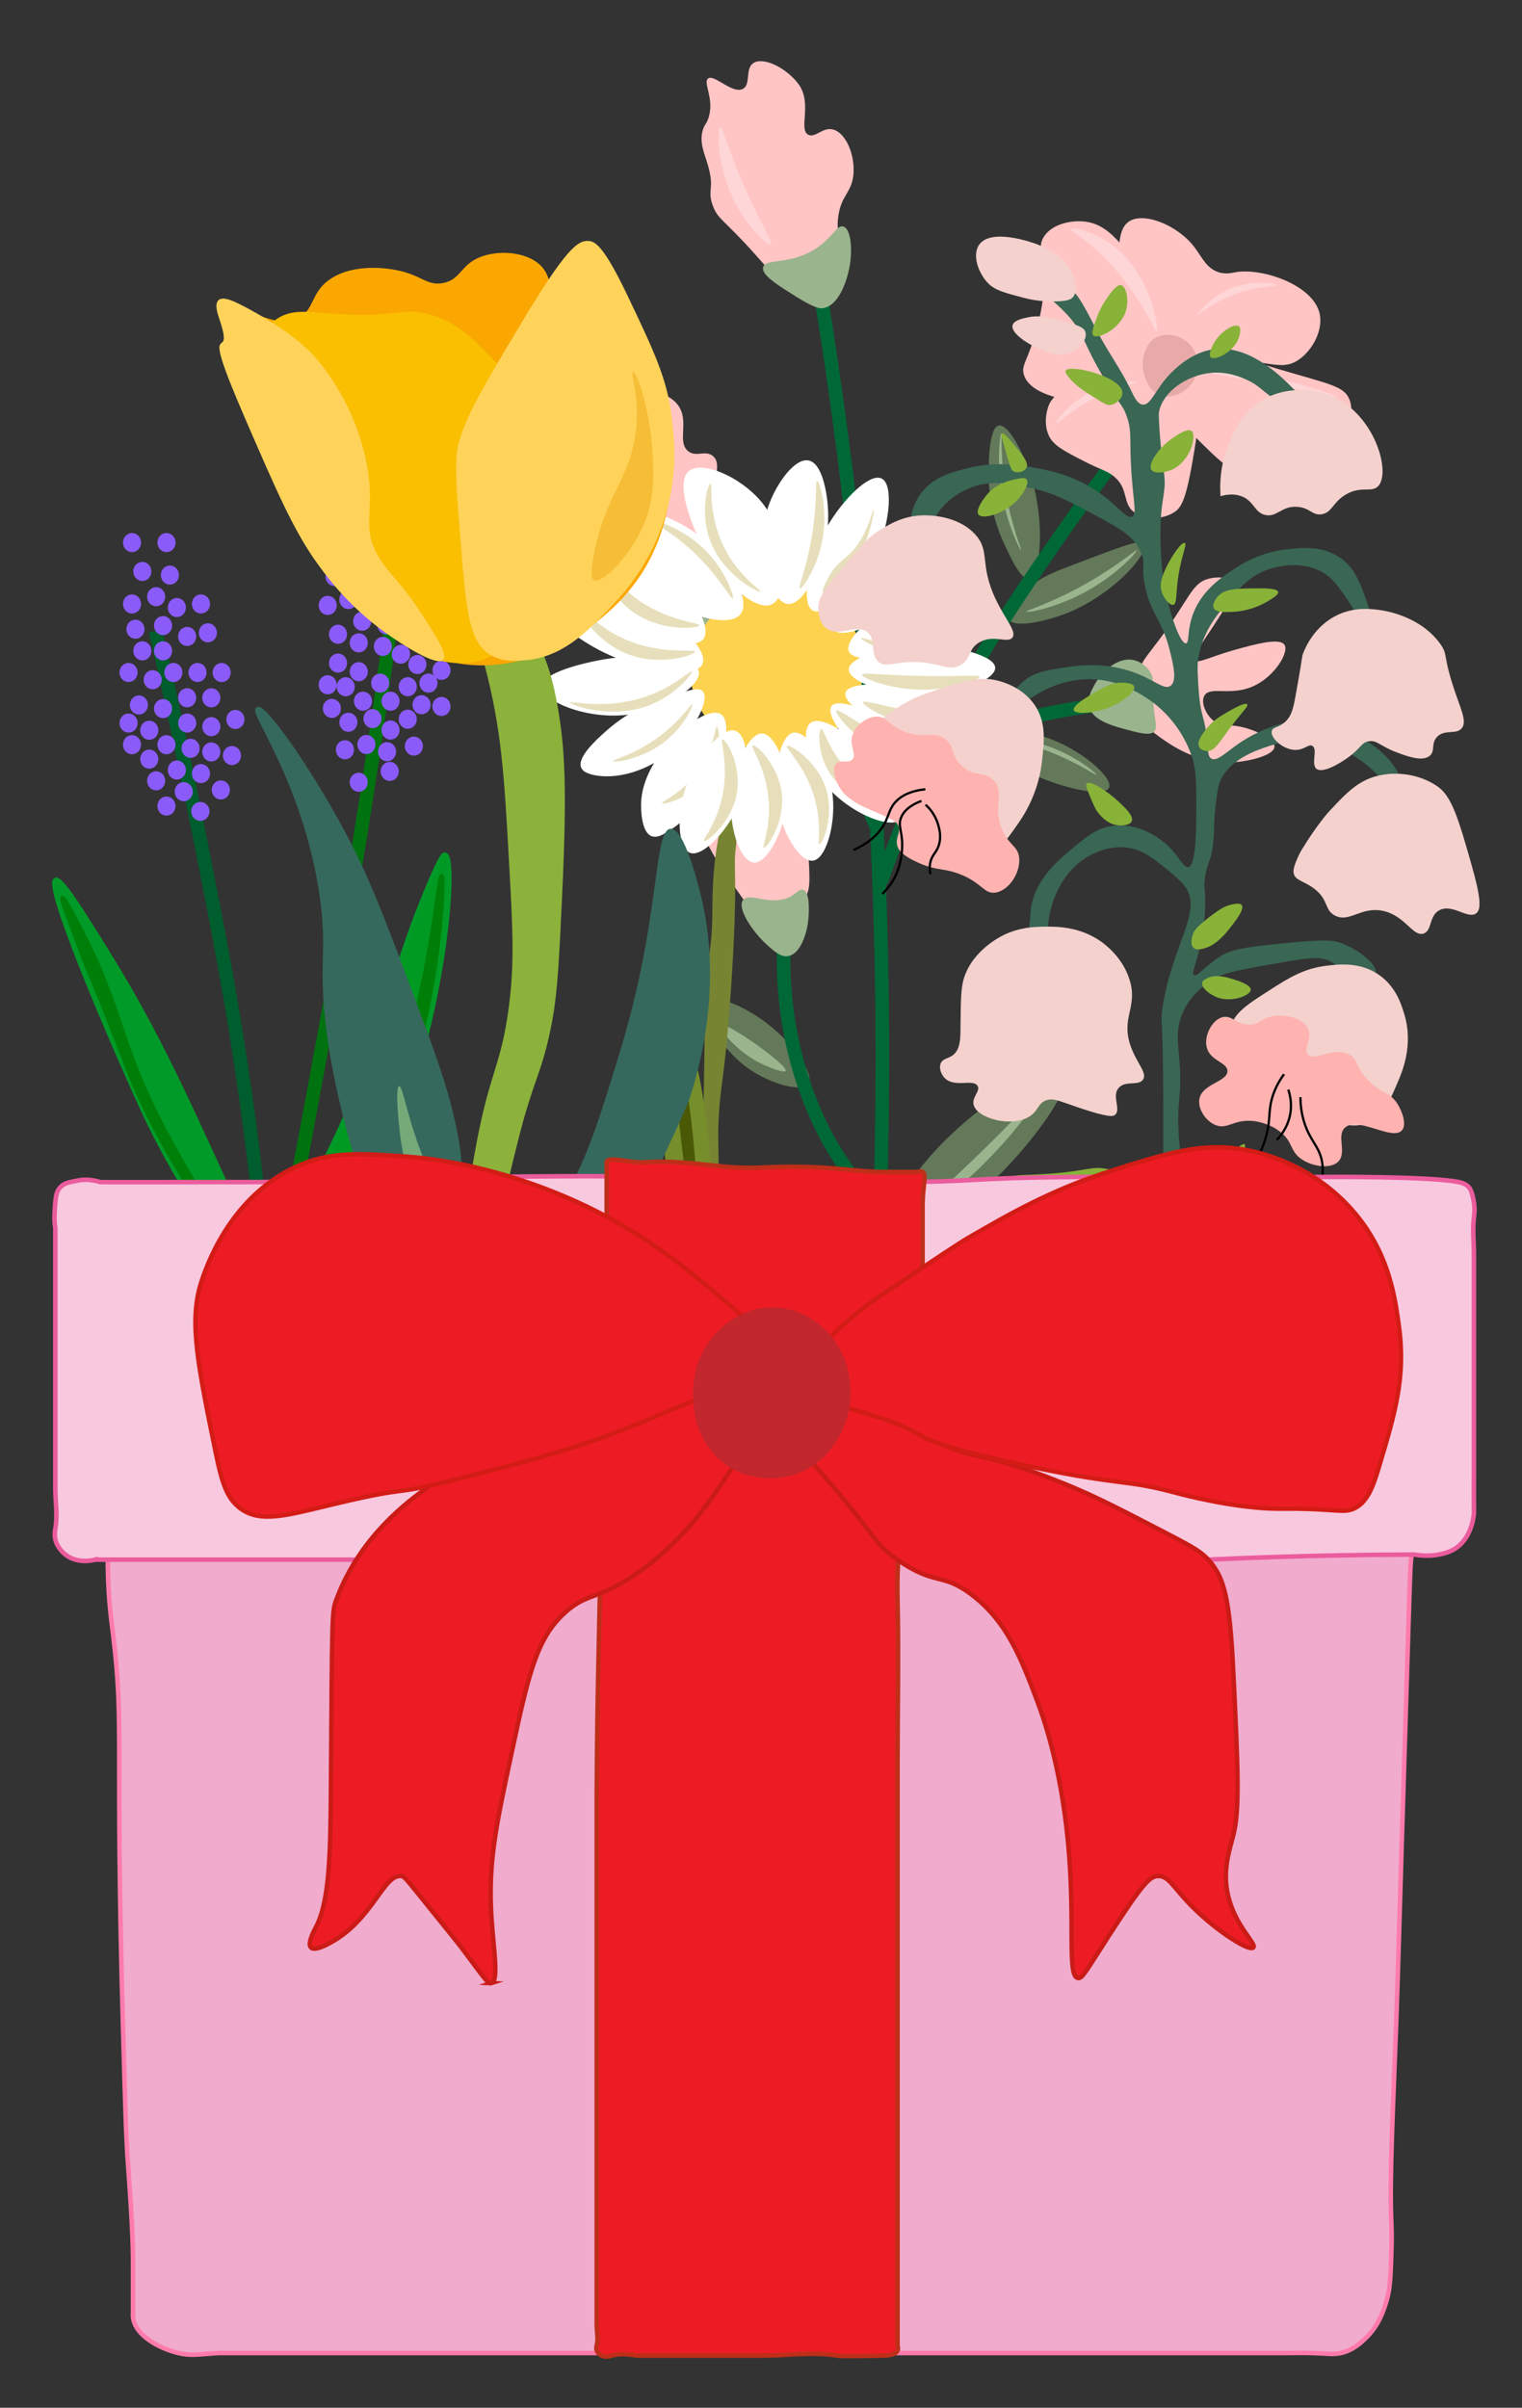 <?xml version="1.0" encoding="UTF-8"?>
<svg xmlns="http://www.w3.org/2000/svg" viewBox="0 0 336 531.5">
  <rect x="0" y="0" width="336" height="531.5" fill="#333333" stroke="none"/>
  <defs>
    <style>
      .cls-1, .cls-2, .cls-3, .cls-4, .cls-5 {
        fill: none;
      }

      .cls-6 {
        fill: #fdd24f;
      }

      .cls-7 {
        fill: #009a23;
      }

      .cls-7, .cls-2, .cls-3, .cls-8, .cls-4, .cls-9, .cls-10, .cls-11, .cls-12, .cls-13, .cls-14, .cls-5, .cls-15, .cls-16, .cls-17, .cls-18 {
        stroke-miterlimit: 10;
      }

      .cls-7, .cls-10 {
        stroke: #009a28;
      }

      .cls-2 {
        stroke: #006837;
      }

      .cls-2, .cls-3, .cls-4 {
        stroke-width: 3px;
      }

      .cls-19 {
        fill: #3a6654;
      }

      .cls-3 {
        stroke: #007210;
      }

      .cls-20 {
        fill: #e8aaa9;
      }

      .cls-21 {
        fill: #ffd35a;
      }

      .cls-22 {
        fill: #f4d1cd;
      }

      .cls-23 {
        fill: #637959;
      }

      .cls-24 {
        fill: #feb3b0;
      }

      .cls-25 {
        fill: #4a5906;
      }

      .cls-8 {
        fill: #007f08;
        stroke: #007f08;
      }

      .cls-4 {
        stroke: #005d2d;
      }

      .cls-9 {
        fill: #f8c8df;
        stroke: #eb5c9d;
      }

      .cls-26 {
        fill: #fabf01;
      }

      .cls-27 {
        fill: #9ab48e;
      }

      .cls-28 {
        fill: #e7dfbb;
      }

      .cls-10 {
        fill: #009a28;
      }

      .cls-29 {
        fill: #faa701;
      }

      .cls-30 {
        fill: #778432;
      }

      .cls-31 {
        fill: #fff;
      }

      .cls-32 {
        fill: #89b238;
      }

      .cls-33 {
        fill: #75a978;
      }

      .cls-11 {
        fill: #c1272d;
        stroke: #c1272d;
      }

      .cls-12 {
        fill: #8b5bf9;
        stroke: #8b5bf9;
      }

      .cls-13 {
        fill: #f0abcd;
        stroke: #ff7bac;
      }

      .cls-14 {
        fill: #8cb23b;
        stroke: #8cb23b;
      }

      .cls-5 {
        stroke: #000;
        stroke-width: .5px;
      }

      .cls-15 {
        stroke: #ca1b17;
      }

      .cls-15, .cls-17, .cls-18 {
        fill: #ed1c24;
      }

      .cls-34, .cls-16 {
        fill: #36695d;
      }

      .cls-16 {
        stroke: #36695d;
      }

      .cls-35 {
        fill: #768e2c;
      }

      .cls-17 {
        stroke: #bf2e18;
      }

      .cls-18 {
        stroke: #d41c16;
      }

      .cls-36 {
        fill: #f6be37;
      }

      .cls-37 {
        fill: #ffd6d7;
      }

      .cls-38 {
        fill: #ffc5c4;
      }
    </style>
  </defs>
  <g id="Layer_36">
    <path class="cls-3" d="M47.27,324.92c2.59-6.33,6.28-15.92,9.89-27.89,4.73-15.66,6.62-26.33,12.18-56.57,8.69-47.24,7.68-40.72,9.13-49.4,2.8-16.8,6.09-38.38,9.13-63.74"/>
    <path class="cls-4" d="M58.69,325.71c.37-5.6.77-13.56.76-23.11,0-6.46-.19-25.36-5.33-61.35-2.97-20.79-5.99-36.12-9.89-55.77-3.78-19-7.28-34.83-9.89-46.21"/>
    <path class="cls-10" d="M58.69,285.87c-1.11.67-5.68-5.61-9.13-10.36-10.73-14.75-16.72-27.7-18.27-31.07-7.41-16.22-21.37-48.97-19.03-50.19,1.16-.61,5.78,6.84,11.42,15.93,7.68,12.38,13.38,23.59,19.79,37.45,7.3,15.77,17.16,37.08,15.22,38.24Z"/>
    <path class="cls-7" d="M59.45,289.06c2.01,1.33,11.64-11.25,12.18-11.95,11.65-15.29,17.17-30.62,19.79-39.04,7.46-23.97,9.08-48.88,6.85-49.4-.4-.09-1.04.58-3.81,7.17-6.69,15.94-7.71,23.38-12.18,35.85-4.34,12.13-9.76,22.92-10.66,24.7-1.88,3.71-5.01,9.66-8.37,18.33-2.38,6.14-5.2,13.42-3.81,14.34Z"/>
    <ellipse class="cls-12" cx="44.23" cy="179.11" rx="1.52" ry="1.59"/>
    <ellipse class="cls-12" cx="48.76" cy="174.37" rx="1.5" ry="1.61" transform="translate(-2.32 .67) rotate(-.76)"/>
    <ellipse class="cls-12" cx="34.48" cy="172.36" rx="1.5" ry="1.61" transform="translate(-2.29 .47) rotate(-.76)"/>
    <ellipse class="cls-12" cx="36.76" cy="177.93" rx="1.5" ry="1.61" transform="translate(-2.37 .51) rotate(-.76)"/>
    <ellipse class="cls-12" cx="44.37" cy="133.32" rx="1.5" ry="1.61" transform="translate(-1.77 .6) rotate(-.76)"/>
    <ellipse class="cls-12" cx="45.9" cy="139.69" rx="1.5" ry="1.61" transform="translate(-1.86 .62) rotate(-.76)"/>
    <ellipse class="cls-12" cx="48.94" cy="148.45" rx="1.5" ry="1.61" transform="translate(-1.97 .67) rotate(-.76)"/>
    <ellipse class="cls-12" cx="51.98" cy="158.81" rx="1.5" ry="1.61" transform="translate(-2.11 .71) rotate(-.76)"/>
    <ellipse class="cls-12" cx="51.22" cy="166.78" rx="1.5" ry="1.61" transform="translate(-2.22 .7) rotate(-.76)"/>
    <ellipse class="cls-12" cx="28.39" cy="148.45" rx="1.5" ry="1.61" transform="translate(-1.98 .39) rotate(-.76)"/>
    <ellipse class="cls-12" cx="30.67" cy="155.62" rx="1.5" ry="1.61" transform="translate(-2.07 .42) rotate(-.76)"/>
    <ellipse class="cls-12" cx="32.96" cy="167.57" rx="1.5" ry="1.61" transform="translate(-2.23 .45) rotate(-.76)"/>
    <ellipse class="cls-12" cx="36.76" cy="119.77" rx="1.5" ry="1.61" transform="translate(-1.59 .5) rotate(-.76)"/>
    <ellipse class="cls-12" cx="29.15" cy="119.77" rx="1.5" ry="1.61" transform="translate(-1.59 .4) rotate(-.76)"/>
    <ellipse class="cls-12" cx="29.15" cy="164.39" rx="1.5" ry="1.61" transform="translate(-2.19 .4) rotate(-.76)"/>
    <ellipse class="cls-12" cx="41.33" cy="154.03" rx="1.5" ry="1.61" transform="translate(-2.05 .56) rotate(-.76)"/>
    <ellipse class="cls-12" cx="29.15" cy="133.32" rx="1.5" ry="1.61" transform="translate(-1.77 .4) rotate(-.76)"/>
    <ellipse class="cls-12" cx="41.33" cy="140.49" rx="1.5" ry="1.61" transform="translate(-1.87 .56) rotate(-.76)"/>
    <ellipse class="cls-12" cx="43.61" cy="148.45" rx="1.5" ry="1.61" transform="translate(-1.97 .59) rotate(-.76)"/>
    <ellipse class="cls-12" cx="46.66" cy="154.03" rx="1.5" ry="1.61" transform="translate(-2.05 .64) rotate(-.76)"/>
    <ellipse class="cls-12" cx="46.66" cy="160.4" rx="1.5" ry="1.61" transform="translate(-2.13 .64) rotate(-.76)"/>
    <ellipse class="cls-12" cx="46.66" cy="165.98" rx="1.5" ry="1.61" transform="translate(-2.21 .64) rotate(-.76)"/>
    <ellipse class="cls-12" cx="44.37" cy="170.76" rx="1.5" ry="1.61" transform="translate(-2.27 .61) rotate(-.76)"/>
    <ellipse class="cls-12" cx="40.57" cy="174.75" rx="1.5" ry="1.61" transform="translate(-2.32 .56) rotate(-.76)"/>
    <ellipse class="cls-12" cx="39.05" cy="169.97" rx="1.5" ry="1.61" transform="translate(-2.26 .54) rotate(-.76)"/>
    <ellipse class="cls-12" cx="36" cy="156.42" rx="1.5" ry="1.61" transform="translate(-2.08 .49) rotate(-.76)"/>
    <ellipse class="cls-12" cx="36.76" cy="164.39" rx="1.5" ry="1.61" transform="translate(-2.19 .5) rotate(-.76)"/>
    <ellipse class="cls-12" cx="33.72" cy="150.05" rx="1.5" ry="1.61" transform="translate(-2 .46) rotate(-.76)"/>
    <ellipse class="cls-12" cx="31.43" cy="143.67" rx="1.5" ry="1.61" transform="translate(-1.91 .43) rotate(-.76)"/>
    <ellipse class="cls-12" cx="32.96" cy="161.2" rx="1.5" ry="1.61" transform="translate(-2.14 .45) rotate(-.76)"/>
    <ellipse class="cls-12" cx="29.91" cy="138.89" rx="1.5" ry="1.61" transform="translate(-1.85 .41) rotate(-.76)"/>
    <ellipse class="cls-12" cx="41.33" cy="159.61" rx="1.5" ry="1.61" transform="translate(-2.12 .56) rotate(-.76)"/>
    <ellipse class="cls-12" cx="28.39" cy="159.61" rx="1.5" ry="1.61" transform="translate(-2.12 .39) rotate(-.76)"/>
    <ellipse class="cls-12" cx="42.09" cy="165.18" rx="1.5" ry="1.61" transform="translate(-2.2 .58) rotate(-.76)"/>
    <ellipse class="cls-12" cx="38.28" cy="148.45" rx="1.5" ry="1.61" transform="translate(-1.97 .52) rotate(-.76)"/>
    <ellipse class="cls-12" cx="36" cy="143.67" rx="1.5" ry="1.61" transform="translate(-1.91 .49) rotate(-.76)"/>
    <ellipse class="cls-12" cx="36" cy="138.1" rx="1.5" ry="1.61" transform="translate(-1.84 .49) rotate(-.76)"/>
    <ellipse class="cls-12" cx="34.48" cy="131.72" rx="1.5" ry="1.61" transform="translate(-1.75 .47) rotate(-.76)"/>
    <ellipse class="cls-12" cx="31.43" cy="126.14" rx="1.5" ry="1.61" transform="translate(-1.68 .43) rotate(-.76)"/>
    <ellipse class="cls-12" cx="37.52" cy="126.94" rx="1.5" ry="1.61" transform="translate(-1.69 .51) rotate(-.76)"/>
    <ellipse class="cls-12" cx="39.05" cy="134.11" rx="1.5" ry="1.61" transform="translate(-1.78 .53) rotate(-.76)"/>
    <ellipse class="cls-12" cx="83.77" cy="124.86" rx="1.5" ry="1.61" transform="translate(-1.66 1.13) rotate(-.76)"/>
    <ellipse class="cls-12" cx="90.62" cy="123.27" rx="1.5" ry="1.61" transform="translate(-1.63 1.22) rotate(-.76)"/>
    <ellipse class="cls-12" cx="86.05" cy="120.08" rx="1.5" ry="1.61" transform="translate(-1.59 1.16) rotate(-.76)"/>
    <ellipse class="cls-12" cx="95.94" cy="122.47" rx="1.5" ry="1.61" transform="translate(-1.62 1.29) rotate(-.76)"/>
    <ellipse class="cls-12" cx="92.9" cy="118.49" rx="1.5" ry="1.61" transform="translate(-1.57 1.25) rotate(-.76)"/>
    <ellipse class="cls-12" cx="90.62" cy="110.52" rx="1.5" ry="1.61" transform="translate(-1.46 1.22) rotate(-.76)"/>
    <ellipse class="cls-12" cx="97.47" cy="127.25" rx="1.5" ry="1.61" transform="translate(-1.69 1.31) rotate(-.76)"/>
    <ellipse class="cls-12" cx="93.66" cy="135.22" rx="1.5" ry="1.61" transform="translate(-1.79 1.26) rotate(-.76)"/>
    <ellipse class="cls-12" cx="89.09" cy="115.3" rx="1.5" ry="1.61" transform="translate(-1.53 1.2) rotate(-.76)"/>
    <ellipse class="cls-12" cx="80.72" cy="128.85" rx="1.5" ry="1.61" transform="translate(-1.71 1.09) rotate(-.76)"/>
    <ellipse class="cls-12" cx="72.35" cy="133.63" rx="1.5" ry="1.61" transform="translate(-1.77 .98) rotate(-.76)"/>
    <ellipse class="cls-12" cx="74.63" cy="140" rx="1.5" ry="1.61" transform="translate(-1.86 1.01) rotate(-.76)"/>
    <ellipse class="cls-12" cx="74.63" cy="146.37" rx="1.5" ry="1.61" transform="translate(-1.94 1.01) rotate(-.76)"/>
    <ellipse class="cls-12" cx="73.87" cy="127.25" rx="1.5" ry="1.61" transform="translate(-1.69 1) rotate(-.76)"/>
    <ellipse class="cls-12" cx="76.16" cy="121.68" rx="1.5" ry="1.61" transform="translate(-1.61 1.03) rotate(-.76)"/>
    <ellipse class="cls-12" cx="80.72" cy="120.08" rx="1.5" ry="1.61" transform="translate(-1.59 1.09) rotate(-.76)"/>
    <ellipse class="cls-12" cx="84.53" cy="115.3" rx="1.5" ry="1.61" transform="translate(-1.53 1.14) rotate(-.76)"/>
    <ellipse class="cls-12" cx="86.05" cy="108.93" rx="1.5" ry="1.61" transform="translate(-1.44 1.16) rotate(-.76)"/>
    <ellipse class="cls-12" cx="90.62" cy="104.94" rx="1.5" ry="1.61" transform="translate(-1.39 1.22) rotate(-.76)"/>
    <ellipse class="cls-12" cx="95.18" cy="109.72" rx="1.5" ry="1.61" transform="translate(-1.45 1.28) rotate(-.76)"/>
    <ellipse class="cls-12" cx="96.71" cy="116.1" rx="1.5" ry="1.61" transform="translate(-1.54 1.3) rotate(-.76)"/>
    <ellipse class="cls-12" cx="100.51" cy="121.68" rx="1.5" ry="1.61" transform="translate(-1.61 1.35) rotate(-.76)"/>
    <ellipse class="cls-12" cx="98.99" cy="132.03" rx="1.5" ry="1.61" transform="translate(-1.75 1.33) rotate(-.76)"/>
    <ellipse class="cls-12" cx="98.99" cy="139.2" rx="1.5" ry="1.61" transform="translate(-1.85 1.33) rotate(-.76)"/>
    <ellipse class="cls-12" cx="97.47" cy="147.97" rx="1.5" ry="1.61" transform="translate(-1.96 1.31) rotate(-.76)"/>
    <ellipse class="cls-12" cx="97.47" cy="155.94" rx="1.5" ry="1.61" transform="translate(-2.07 1.31) rotate(-.76)"/>
    <ellipse class="cls-12" cx="91.38" cy="164.7" rx="1.5" ry="1.61" transform="translate(-2.19 1.23) rotate(-.76)"/>
    <ellipse class="cls-12" cx="86.05" cy="170.28" rx="1.5" ry="1.61" transform="translate(-2.26 1.16) rotate(-.76)"/>
    <ellipse class="cls-12" cx="72.35" cy="151.15" rx="1.5" ry="1.61" transform="translate(-2.01 .98) rotate(-.76)"/>
    <ellipse class="cls-12" cx="76.16" cy="165.5" rx="1.5" ry="1.61" transform="translate(-2.2 1.03) rotate(-.76)"/>
    <ellipse class="cls-12" cx="79.2" cy="172.67" rx="1.5" ry="1.61" transform="translate(-2.29 1.07) rotate(-.76)"/>
    <ellipse class="cls-12" cx="76.92" cy="159.43" rx="1.5" ry="1.61" transform="translate(-2.12 1.04) rotate(-.76)"/>
    <ellipse class="cls-12" cx="82.25" cy="158.63" rx="1.5" ry="1.61" transform="translate(-2.11 1.11) rotate(-.76)"/>
    <ellipse class="cls-12" cx="79.21" cy="148.27" rx="1.5" ry="1.61" transform="translate(-1.97 1.07) rotate(-.76)"/>
    <ellipse class="cls-12" cx="92.15" cy="146.68" rx="1.5" ry="1.61" transform="translate(-1.95 1.24) rotate(-.76)"/>
    <ellipse class="cls-12" cx="84.53" cy="142.69" rx="1.5" ry="1.61" transform="translate(-1.89 1.14) rotate(-.76)"/>
    <ellipse class="cls-12" cx="79.21" cy="141.9" rx="1.5" ry="1.61" transform="translate(-1.88 1.07) rotate(-.76)"/>
    <ellipse class="cls-12" cx="94.43" cy="140.3" rx="1.5" ry="1.61" transform="translate(-17.76 13.75) rotate(-7.61)"/>
    <ellipse class="cls-12" cx="90.62" cy="139.51" rx="1.5" ry="1.61" transform="translate(-1.85 1.22) rotate(-.76)"/>
    <ellipse class="cls-12" cx="85.3" cy="137.91" rx="1.5" ry="1.61" transform="translate(-1.83 1.15) rotate(-.76)"/>
    <ellipse class="cls-12" cx="79.97" cy="137.12" rx="1.5" ry="1.61" transform="translate(-1.82 1.08) rotate(-.76)"/>
    <ellipse class="cls-12" cx="88.34" cy="133.13" rx="1.5" ry="1.61" transform="translate(-1.77 1.19) rotate(-.76)"/>
    <ellipse class="cls-12" cx="92.15" cy="129.15" rx="1.5" ry="1.61" transform="translate(-1.71 1.24) rotate(-.76)"/>
    <ellipse class="cls-12" cx="87.58" cy="127.56" rx="1.5" ry="1.61" transform="translate(-1.69 1.18) rotate(-.76)"/>
    <ellipse class="cls-12" cx="76.92" cy="132.34" rx="1.5" ry="1.61" transform="translate(-1.76 1.04) rotate(-.76)"/>
    <ellipse class="cls-12" cx="83.01" cy="133.13" rx="1.5" ry="1.61" transform="translate(-1.77 1.12) rotate(-.76)"/>
    <ellipse class="cls-12" cx="79.21" cy="124.37" rx="1.5" ry="1.61" transform="translate(-1.65 1.07) rotate(-.76)"/>
    <ellipse class="cls-12" cx="90.03" cy="158.76" rx="1.5" ry="1.61" transform="translate(-2.11 1.21) rotate(-.76)"/>
    <ellipse class="cls-12" cx="93.07" cy="155.57" rx="1.5" ry="1.61" transform="translate(-2.06 1.25) rotate(-.76)"/>
    <ellipse class="cls-12" cx="86.22" cy="154.78" rx="1.5" ry="1.61" transform="translate(-2.05 1.16) rotate(-.76)"/>
    <ellipse class="cls-12" cx="90.03" cy="151.59" rx="1.5" ry="1.61" transform="translate(-2.01 1.21) rotate(-.76)"/>
    <ellipse class="cls-12" cx="83.94" cy="150.79" rx="1.5" ry="1.61" transform="translate(-2 1.13) rotate(-.76)"/>
    <path class="cls-12" d="M89.67,143.35c.55.65.47,1.66-.17,2.25s-1.6.54-2.15-.11-.47-1.66.17-2.25,1.6-.54,2.15.11Z"/>
    <ellipse class="cls-12" cx="85.46" cy="165.93" rx="1.5" ry="1.61" transform="translate(-2.2 1.15) rotate(-.76)"/>
    <ellipse class="cls-12" cx="80.9" cy="164.34" rx="1.5" ry="1.61" transform="translate(-2.18 1.09) rotate(-.76)"/>
    <ellipse class="cls-12" cx="86.22" cy="161.15" rx="1.5" ry="1.61" transform="translate(-2.14 1.16) rotate(-.76)"/>
    <ellipse class="cls-12" cx="94.6" cy="150.79" rx="1.5" ry="1.61" transform="translate(-2 1.27) rotate(-.76)"/>
    <ellipse class="cls-12" cx="80.13" cy="154.78" rx="1.5" ry="1.61" transform="translate(-2.05 1.08) rotate(-.76)"/>
    <ellipse class="cls-12" cx="76.33" cy="151.59" rx="1.5" ry="1.61" transform="translate(-2.01 1.03) rotate(-.76)"/>
    <ellipse class="cls-12" cx="73.28" cy="156.37" rx="1.5" ry="1.61" transform="translate(-2.08 .99) rotate(-.76)"/>
    <ellipse class="cls-12" cx="97.64" cy="143.62" rx="1.5" ry="1.61" transform="translate(-1.9 1.31) rotate(-.76)"/>
    <path class="cls-8" d="M57.17,282.69c-.21.17-5.44-6.09-10.66-13.54-5.93-8.47-10.15-16.07-12.94-21.51-6.03-11.78-6.49-15.76-13.7-32.67-1.17-2.74-2.3-5.81-4.57-11.95-1.17-3.17-1.7-4.69-1.52-4.78.41-.21,4.4,7.64,4.57,7.97,5.74,11.31,7.4,18.37,10.66,27.09,4.14,11.06,8.61,18.8,12.94,26.29,8.1,14.01,15.48,22.9,15.22,23.11Z"/>
    <path class="cls-8" d="M61.73,285.87s4.91-5,9.89-11.95c5.55-7.75,10.74-17.42,15.98-34.26,8.11-26.06,9.19-46.3,9.89-46.21.5.07-.08,10.24-1.52,19.92-1.99,13.36-5.25,23.35-6.85,27.89-2.16,6.15-5.28,14.85-11.42,24.7-7.56,12.14-15.93,19.96-15.98,19.92Z"/>
  </g>
  <g id="Layer_25">
    <path class="cls-23" d="M227.12,127.71c-1.76.33-3.99-4.54-5.53-7.88-2.84-6.18-3.28-11.63-3.32-14.64-.02-1.65-.14-10.76,2.21-11.26,2.24-.48,6.05,6.97,7.75,13.51,2.4,9.26,1.35,19.81-1.11,20.27Z"/>
    <path class="cls-23" d="M223.8,133.34c3.2-4.79,8.11-6.75,11.07-7.88,11.41-4.38,17.11-6.57,17.71-5.63,1.37,2.15-7.02,11.78-17.71,15.77-4.25,1.59-11.11,3.12-12.17,1.13-.14-.25-.44-1.06,1.11-3.38Z"/>
    <path class="cls-23" d="M217.16,162.62c-.66,2.09,6.63,6.14,7.75,6.76,8.01,4.44,18.85,6.84,19.92,4.5.99-2.17-6.28-8.72-14.39-11.26-5.67-1.78-12.68-1.9-13.28,0Z"/>
    <path class="cls-23" d="M178.43,153.61c-1.96.13-3.8-5.86-4.43-7.88-2.65-8.62-2.6-19.64,0-20.27,2.31-.56,6.95,7.05,7.75,14.64.66,6.29-1.23,13.37-3.32,13.51Z"/>
    <path class="cls-23" d="M156.3,221.18c1.89-2.17,10.88,2.03,16.6,7.88,2.66,2.72,6.91,8.15,5.53,10.14-1.4,2.02-8.4.09-13.28-3.38-6.26-4.45-10.65-12.57-8.85-14.64Z"/>
    <path class="cls-23" d="M195.03,274.11c-2.4-2.62,7.31-15.2,7.75-15.77,11.5-14.77,29.43-24.43,32.09-21.4,2.31,2.62-6.67,14.94-14.39,22.52-9.66,9.5-23.1,17.22-25.45,14.64Z"/>
    <path class="cls-2" d="M191.16,320.85c3.48-41.78,4.95-89.47,2.21-141.9-2.16-41.47-6.62-79.56-12.17-113.74"/>
    <path class="cls-2" d="M245.93,101.81c-3.15,4.21-6.3,8.54-9.45,12.99-7.73,10.91-14.12,20.68-16.8,24.98-12.03,19.27-21.15,43.5-25.2,54.95"/>
    <path class="cls-2" d="M154.08,131.09c6.74,5.36,15.06,13.02,23,23.37,7.93,10.35,13.02,20.17,16.29,27.87"/>
    <path class="cls-2" d="M173.78,199.78c-.83,6.18-1.28,14.4,0,23.78,2.2,16.13,8.29,26.87,10.35,30.26,3.68,6.07,7.53,10.28,10.35,12.97"/>
    <path class="cls-2" d="M253.68,154.74c-10.61.42-19.13,1.96-25.15,3.38-7.74,1.83-12.06,3.64-15.72,5.63-3.63,1.98-6.45,4.06-8.38,5.63"/>
    <path class="cls-38" d="M165.15,199.78c-.41-.3-1.38-1.7-3.32-4.5-2.87-4.15-3.63-5.35-4.43-6.76-2.67-4.72-2.48-6.01-2.21-6.76.03-.08.72-1.9,2.21-2.25,3.51-.82,7.43,7.42,8.85,6.76,1.35-.63-2.78-7.77,0-13.51,1.97-4.06,7.19-6.99,9.96-5.63,2.19,1.08,1.4,4.14,2.21,20.27.36,7.08.65,9.28-1.11,11.26-2.81,3.18-8.88,3.55-12.17,1.13Z"/>
    <path class="cls-38" d="M133.06,126.58c2.31,2.62,5.34,3.64,8.85,4.5,6.53,1.61,9.8,2.42,12.17,1.13,2.99-1.63,4.14-4.83,4.43-5.63,1.62-4.53-.94-6.36-1.11-13.51-.16-6.92,2.12-10.6,0-12.39-1.69-1.43-3.76.37-5.53-1.13-2.49-2.1.41-6.63-2.21-10.14-1.71-2.28-5.16-3.34-6.64-2.25-1.96,1.44-.12,6.39-1.11,6.76-1.45.53-4.87-10.35-8.85-10.14-2.2.12-4.41,3.61-4.43,6.76-.02,5.32,6.24,9.18,5.53,10.14-.6.81-4.73-2.5-6.64-1.13-1.55,1.12-1.17,4.98,0,7.88,3.2,7.92,12.76,9.73,12.17,12.39-.49,2.22-7.38,1.9-7.75,4.5-.06.4.02,1.02,1.11,2.25Z"/>
    <path class="cls-38" d="M170.68,60.14c-1.13-.52-1.17-.9-4.43-4.5-6.57-7.28-7.75-7.23-8.85-10.14-1.38-3.61.44-3.69-1.11-9.01-.81-2.76-1.98-5.07-1.11-7.88.36-1.17.65-1.03,1.11-2.25,1.63-4.32-1.17-8.05,0-9.01,1.35-1.11,5.45,3.56,7.75,2.25,1.76-1,.42-4.34,2.21-5.63,2.14-1.54,7.26.94,9.96,4.5,3.23,4.26-.02,10.08,2.21,11.26,1.58.84,3.16-1.77,5.53-1.13,2.9.79,4.91,5.88,4.43,10.14-.45,3.88-2.66,4.33-3.32,9.01-.54,3.84.82,4.45,0,6.76-1.68,4.74-9.45,7.91-14.39,5.63Z"/>
    <path class="cls-38" d="M257,80.41c-6.09-.89-10.71.65-15.49,2.25,0,0-8.38,2.8-9.96,6.76-.13.32-1.45,3.65,0,6.76,1,2.14,3.26,3.33,7.75,5.63,4.16,2.13,4.99,2.01,6.64,3.38,3.3,2.74,1.78,5.9,4.43,7.88,2.39,1.79,6.33,1.63,8.85,0,1.63-1.05,2.67-2.71,4.43-13.51,2.15-13.25,1.35-15.48,0-16.89-1.43-1.49-3.17-1.74-6.64-2.25Z"/>
    <path class="cls-38" d="M258.11,83.79c-1.4,5.69,4.36,11.32,7.75,14.64,3.33,3.26,5.81,5.68,9.96,6.76,7.44,1.92,15.91-1.61,19.92-7.88,1.03-1.61,3.53-5.51,2.21-9.01-1.16-3.1-4.39-3.46-15.49-6.76-12.8-3.8-16.11-5.57-19.92-3.38-.38.22-3.56,2.11-4.43,5.63Z"/>
    <path class="cls-38" d="M249.25,48.88c-1.87,1.24-2.09,4.03-2.21,5.63-.36,4.69,2.08,6.32,5.53,14.64,2.4,5.78,2.24,7.45,4.43,9.01,2.35,1.67,4.67,1.26,8.85,1.13,13.85-.45,16.69,3.13,21.03,0,3.07-2.22,5.26-6.62,4.43-10.14-1.5-6.33-12.9-10.19-18.81-9.01-.56.11-1.82.42-3.32,0-2.83-.8-3.85-3.44-5.53-5.63-3.8-4.93-11.19-7.75-14.39-5.63Z"/>
    <path class="cls-38" d="M259.21,75.91c.96-3.95-1.32-7.38-5.53-13.51-5.68-8.26-8.92-12.98-14.39-13.51-2.95-.29-7.08.58-8.85,3.38-1.68,2.65.34,4.54,0,11.26-.25,4.95-1.62,9.39-2.21,11.26-1.6,5.07-2.77,5.96-2.21,7.88,1.26,4.34,8.89,5.47,9.96,5.63,8.96,1.33,15.91-4.2,17.71-5.63,2.71-2.16,4.82-3.83,5.53-6.76Z"/>
    <path class="cls-38" d="M251.47,147.98c.86-2.42,1.79-3.21,4.43-6.76,6.8-9.13,7.15-12.57,11.07-13.51,2.06-.5,4.83-.25,5.53,1.13.52,1.01-.1,2.62-6.64,12.39-1.75,2.61-2.65,3.91-2.21,4.5.66.89,3.6-.78,8.85-2.25,4.33-1.21,10.02-2.81,11.07-1.13,1.02,1.63-2.05,6.81-6.64,9.01-5.2,2.49-9.83-.06-11.07,2.25-.84,1.58.47,4.35,2.21,5.63,1.56,1.15,2.79.6,5.53,1.13,3.61.69,7.84,2.86,7.75,4.5-.09,1.75-5.08,3.13-8.85,3.38-7.99.53-13.96-3.74-16.6-5.63-3.28-2.35-4.14-3.94-4.43-4.5-2.11-4.23-.45-8.87,0-10.14Z"/>
    <path class="cls-27" d="M164.04,198.66c-1.42,1.86,2.18,7.19,5.53,10.14,1.57,1.38,2.89,2.51,4.43,2.25,2.77-.47,4.15-5.14,4.43-7.88.26-2.52.28-6.31-1.11-6.76-.69-.23-1.32.51-2.21,1.13-4.36,2.98-9.61-.78-11.07,1.13Z"/>
    <path class="cls-27" d="M148.55,135.59c.17,2.03,5.68,3.16,8.85,3.38,2.98.2,5.25.36,6.64-1.13,2.99-3.19-1.22-10.63-2.21-12.39-1-1.77-1.63-2.28-2.21-2.25-1.32.06-1.52,2.84-3.32,5.63-3.12,4.83-7.91,4.85-7.75,6.76Z"/>
    <path class="cls-27" d="M168.47,59.01c-.39,1.72,3.16,3.91,7.75,6.76,3.93,2.43,5.02,2.34,5.53,2.25,3.7-.67,5.21-6.61,5.53-7.88,1.05-4.13.75-9.57-1.11-10.14-1.34-.41-2.18,2.11-5.53,4.5-5.9,4.2-11.69,2.38-12.17,4.5Z"/>
    <path class="cls-27" d="M250.36,145.73c-3.67-.86-7.3,2.69-8.85,5.63-.71,1.35-1.49,2.82-1.11,4.5.75,3.28,5.28,4.44,9.96,5.63,2.99.76,3.93.52,4.43,0,.71-.73.32-1.78,0-4.5-.65-5.66.36-7.02-1.11-9.01-.19-.26-1.35-1.79-3.32-2.25Z"/>
    <path class="cls-20" d="M254.79,74.78c-1.48,1.01-2,2.69-2.21,3.38-.66,2.13-.17,3.92,0,4.5.24.83,1.02,3.53,3.32,4.5,2.65,1.13,6.25-.48,7.75-3.38,1.28-2.47.97-5.77-1.11-7.88-2.11-2.15-5.58-2.62-7.75-1.13Z"/>
    <path class="cls-37" d="M236.53,50.57c.29-.56,4.97.57,8.85,3.38,8.66,6.26,10.56,18.89,9.96,19.14-.22.09-.66-1.47-3.32-5.63-2.02-3.16-4.69-7.29-8.85-11.26-3.93-3.75-6.88-5.17-6.64-5.63Z"/>
    <path class="cls-37" d="M233.21,93.36c-.22-.25,2.09-3.35,5.53-5.63,5.68-3.77,12.08-3.77,12.17-3.38.08.35-4.79.85-11.07,4.5-4.09,2.38-6.43,4.74-6.64,4.5Z"/>
    <path class="cls-37" d="M266.41,82.1c.04-.31,6.32-.12,13.28,1.13,8.5,1.53,15.58,4.19,15.49,4.5-.05.2-3.13-.65-11.07-2.25-11.83-2.39-17.74-3.08-17.71-3.38Z"/>
    <path class="cls-37" d="M264.19,69.71c1.21-1.66,3.33-4.06,6.64-5.63,5.43-2.57,11.05-1.47,11.07-1.13.02.31-4.35.03-9.96,2.25-3.45,1.36-6.04,3.15-7.75,4.5Z"/>
    <path class="cls-37" d="M149.1,129.4c-.87,1.52-11.13-1.7-11.07-4.5.04-1.95,5.03-2,5.53-4.5.89-4.38-13.18-9.8-12.17-13.51.44-1.61,3.26-1.22,4.43-3.38.78-1.44-.38-2.78-3.32-10.14-1-2.5-1.26-3.29-1.11-3.38.3-.17,2.06,2.37,3.32,4.5,2.13,3.63,5.06,8.62,3.32,11.26-1.07,1.63-3.17,1.22-3.32,2.25-.23,1.59,4.8,2.36,8.85,6.76,2.33,2.52,4.41,6.32,3.32,7.88-.99,1.43-4.36.61-4.43,1.13-.06.51,3.31.76,5.53,3.38.43.5,1.43,1.69,1.11,2.25Z"/>
    <path class="cls-37" d="M170.13,53.95c-.66.46-4.96-3.74-7.75-9.01-4.25-8.03-4.04-16.74-3.32-16.89.33-.07.74,1.64,2.21,5.63,4.84,13.11,9.62,19.74,8.85,20.27Z"/>
    <path class="cls-27" d="M200.01,270.17c.28.35,5.34-3,9.96-6.76,12.54-10.19,20.36-22.14,19.92-22.52-.2-.17-1.98,2.1-8.85,9.01-12.8,12.85-21.4,19.79-21.03,20.27Z"/>
    <path class="cls-27" d="M159.06,226.25c.89-1.06,15.03,8.93,14.39,10.14-.31.58-4.11-.83-6.64-2.25-4.8-2.7-8.25-7.28-7.75-7.88Z"/>
    <path class="cls-27" d="M223.25,163.18c.05-.23,4.77.1,9.96,2.25,5.3,2.2,8.98,5.43,8.85,5.63-.11.18-3.27-2.14-8.85-4.5-5.89-2.5-10.01-3.16-9.96-3.38Z"/>
    <path class="cls-27" d="M226.57,135.03c.11.33,6.55-.79,13.28-4.5,6.83-3.77,11.28-8.73,11.07-9.01-.2-.26-4.42,3.64-12.17,7.88-7.21,3.95-12.27,5.34-12.17,5.63Z"/>
    <path class="cls-27" d="M225.46,121.52c-.2.07-3.25-5.71-4.43-13.51-1.02-6.8-.21-12.39,0-12.39.21,0-.27,5.62,1.11,13.51,1.32,7.58,3.5,12.32,3.32,12.39Z"/>
    <path class="cls-27" d="M175.66,128.27c.35-.16,3.47,4.29,4.43,10.14.99,6.03-.68,11.3-1.11,11.26-.43-.04.58-5.56-1.11-13.51-1.05-4.93-2.48-7.76-2.21-7.88Z"/>
  </g>
  <g id="Layer_19">
    <path class="cls-30" d="M156.38,319.49c-1.72-.55-1.65-4.47-1.67-10.14-.01-4.11-.4-8.23-.15-12.34.61-10.15.21-20.33.39-30.5.27-15.44.2-15.37.44-26.87.22-10.53.07-14.21.51-21.06.66-10.36,1.22-9.25,1.34-15.99.08-4.45-.07-9.93,1.32-17.44.4-2.17,1.24-6.58,2.23-6.56.92.02,1.55,4.02,1.59,4.34.36,2.33.08,4.14.05,4.36-.55,3.98.32,4.99-.5,21.78-.37,7.49-.82,13.02-1.31,18.89-.87,10.51-1.84,13.09-2.05,21.08-.05,1.87,0,1.74.15,12.34.15,10.03.23,15.04.23,18.15,0,22.18-1.61,19.5-.45,25.41,1.07,5.46,3.14,11.32.17,13.79-.18.15-1.32,1.07-2.3.75Z"/>
    <path class="cls-35" d="M156.84,294.07c-.97-.46.07-4.19,2.17-11.64,1.71-6.1,2.57-9.15,4.46-13.12,2.5-5.26,6.85-12.25,8.32-11.72,1.06.38.28,4.49-.65,9.45-1.21,6.43-2.12,11.25-5.18,16.76-2.99,5.38-7.75,10.92-9.11,10.28Z"/>
    <path class="cls-35" d="M154.49,291.2c-1.29.07-2.65-5.79-3.99-11.57-1.78-7.67-2.5-13.54-3.34-21.01-1.46-12.94-1.28-12.97-2.63-26.1-1.46-14.17-2.2-19.29-1.01-19.59,1.33-.34,4.11,5.66,5.5,8.64,3.03,6.53,4.51,12.23,5.21,15.42.08.36.22,1.02.39,1.93,2.95,15.39,2.69,30.46,2.69,30.46-.02,1.37-.42,21.68-2.81,21.81Z"/>
    <path class="cls-6" d="M152.67,144.58c1.35-6.86,6.67-10.65,8.32-11.72.64-.41,10.45-6.54,20-1.7,7.95,4.04,9.24,12.4,9.41,13.68.92,6.8-2.07,15.02-9.77,18.99-5.92,3.05-13.36,2.96-19.26-.49-6.98-4.08-10.06-11.87-8.7-18.77Z"/>
    <path class="cls-31" d="M128.35,169.56c-1.12-2.28,3.22-6.19,5.29-8.05,5.73-5.16,11.47-6.99,15.3-8.17,3.44-1.06,5.34-1.62,6.15-.8,1.71,1.74-1.58,8.19-6.01,12.41-5.67,5.42-13.38,7.33-18.4,6.03-1.3-.34-2.01-.78-2.33-1.42Z"/>
    <path class="cls-31" d="M143.93,184.61c-2.51-.85-2.41-6.47-2.4-7.23.19-10.68,13.6-21.82,17.46-19.82,2.87,1.49.4,10.18-.61,13.07,0,0-2.83,8.08-11.39,13.21-.85.51-2.01,1.12-3.07.76Z"/>
    <path class="cls-31" d="M175.22,161.72c-2.55.38-3.52,5.95-3.76,7.31-1.76,10.05,4.2,21.33,7.96,20.96,2.97-.3,4.98-7.93,4.45-13.85-.66-7.37-5.51-14.88-8.65-14.41Z"/>
    <path class="cls-31" d="M179.04,159.5c-1.97,1.29-.99,5.97.11,8.71,3.79,9.47,16.76,15.2,19.41,12.83,2.27-2.03-2.36-10.65-7.9-15.87-3.17-2.99-9.18-7.26-11.62-5.67Z"/>
    <path class="cls-31" d="M183.61,155.81c-1.29,1.56,1.87,6.39,5.51,9.37,7.05,5.77,18.21,6.45,19.3,4.12,1.04-2.22-6.92-7.53-11.67-10.02-3.62-1.9-11.55-5.39-13.13-3.47Z"/>
    <path class="cls-31" d="M186.66,152.87c-.69,2.13,5.12,5.98,10.11,7.86,9.79,3.68,21.83,1.8,22.32-1,.45-2.6-9.05-6.39-16.27-7.79-6.27-1.21-15.37-1.52-16.16.92Z"/>
    <path class="cls-31" d="M219.7,147.38c-.11-2.65-8.47-4.7-14.69-4.9-8.11-.26-17.59,2.44-17.64,5.3-.05,2.64,7.95,5.38,14.7,5.63,8.49.32,17.75-3.19,17.63-6.02Z"/>
    <path class="cls-31" d="M210.12,119.91c1.76,2.47-4.64,9.74-10.61,13.92-5.01,3.51-13.29,7.38-15.33,5.27-2.02-2.09,2.15-9.96,8.29-14.62,6.42-4.88,15.94-6.98,17.65-4.57Z"/>
    <path class="cls-31" d="M194.54,105.59c2.69,1.14,1.91,9.31-.58,15.25-3.46,8.25-11.54,15.39-14.46,13.97-2.76-1.34-1.05-10.39,2.1-16.72,3.38-6.78,10.05-13.72,12.93-12.5Z"/>
    <path class="cls-31" d="M178.47,101.64c-3.04-.56-6.95,5.04-8.62,9.49-3.62,9.59.11,21.84,4.09,22.2,3.9.35,9.23-10.62,8.88-20.4-.13-3.63-1.17-10.71-4.34-11.29Z"/>
    <path class="cls-31" d="M152.17,103.93c-2.52,1.94-.68,7.67.13,10.16,3.44,10.69,13.54,21.21,17.95,19.38,4.21-1.75,4.45-15.23-2.6-23.2-4.48-5.06-12.54-8.61-15.48-6.34Z"/>
    <path class="cls-31" d="M136.89,113.55c-2.59,2.62.8,10.01,4.8,14.46,6.62,7.37,18.73,10.9,21.65,7.72,2.65-2.89-2-11.58-7.91-16.6-5.98-5.09-15.69-8.48-18.55-5.58Z"/>
    <path class="cls-31" d="M120.96,132.62c-1.21,3,6.79,8.7,12.46,11.46,8.35,4.07,19.85,5.79,21.59,2.64,1.51-2.73-4.41-8.93-10.16-12.22-9.45-5.4-22.54-5.27-23.89-1.88Z"/>
    <path class="cls-31" d="M119.65,151.51c.09-3.64,12.86-5.82,13.79-5.98,8.32-1.38,20.01-.77,20.82,2.65.74,3.13-7.61,8.69-16.05,9.63-8.95,1-18.64-3.11-18.56-6.31Z"/>
    <path class="cls-28" d="M173.71,164.64c.55-.44,6.55,3.13,8.59,9.33,2.04,6.2-.75,12.42-1.39,12.36-.5-.05.51-3.9-.89-9.43-1.95-7.72-6.86-11.83-6.31-12.26Z"/>
    <path class="cls-28" d="M181.28,160.92c.61-.19,1.31,4.03,5.26,8.36,4.92,5.39,10.63,6.28,10.4,7-.25.81-7.77.99-12.3-3.74-4.25-4.44-4.12-11.38-3.37-11.62Z"/>
    <path class="cls-28" d="M190.53,155c-.26.62,4.44,3.53,10.07,4.96,7.81,1.98,15.37.59,15.4-.19.02-.57-4.05-.6-14.66-2.72-7.53-1.51-10.61-2.52-10.8-2.05Z"/>
    <path class="cls-28" d="M185.65,134.01c0-.26,2.8.05,6.15-.8,9.04-2.29,13.15-10.71,13.73-10.33.53.35-1.9,8.23-9.1,11-5.22,2-10.78.5-10.78.13Z"/>
    <path class="cls-28" d="M182.94,127.36c1.96-3.54,3.58-3.67,5.66-6.18,3.07-3.7,4.06-8.86,4.29-8.73.28.15-1.16,8.22-5.18,13.76-2.49,3.42-5.75,5.59-6.07,4.59-.22-.7,1.01-2.92,1.3-3.44Z"/>
    <path class="cls-28" d="M176.58,129.91c.51.18,3.55-4.21,4.79-9.81,1.62-7.3-.41-13.97-1-13.93-.48.03.15,4.51-1.16,12.29-1.22,7.21-3.1,11.27-2.63,11.44Z"/>
    <path class="cls-28" d="M167.9,130.6c.25-.25-4.56-3.12-7.82-9.34-3.95-7.55-2.71-14.48-3.26-14.48-.53,0-2.53,6.52.16,13.07,3.07,7.45,10.61,11.06,10.91,10.76Z"/>
    <path class="cls-28" d="M142.29,114.21c3.83.96,9.5,3.03,13.96,7.81,4.15,4.46,5.93,9.87,5.52,10.1-.38.2-2.57-3.99-7.04-8.63-4.39-4.55-9-7.46-12.43-9.29Z"/>
    <path class="cls-28" d="M127.9,133.99c.35-.31,3.38,4.21,10.1,7.14,8.13,3.54,15.39,2.04,15.43,2.71.04.66-6.9,3.13-13.85.9-8.16-2.62-12.12-10.36-11.68-10.75Z"/>
    <path class="cls-28" d="M125.86,155.07c.06-.47,8.35,1.93,17.69-1.67,5.65-2.18,8.92-5.49,9.18-5.19.29.33-3.32,5.04-9.15,7.37-8.61,3.45-17.77-.01-17.72-.51Z"/>
    <path class="cls-28" d="M135.26,168.02c-.12-.32,4.59-1.32,9.95-5.2,5.15-3.73,7.33-7.54,7.61-7.35.31.21-1.85,5.25-6.82,8.8-4.93,3.52-10.6,4.11-10.73,3.76Z"/>
    <path class="cls-28" d="M146.15,177.32c-.23-.36,4.08-1.98,7.62-6.63,3.96-5.2,4-10.3,4.49-10.22.53.09,1.31,6.09-2.17,10.92-3.47,4.8-9.67,6.34-9.94,5.93Z"/>
    <path class="cls-28" d="M190.3,148.94c-.14.65,5.04,2.73,10.84,3.2,8.06.65,15.24-1.98,15.12-2.75-.09-.57-4.1.09-14.95-.24-7.69-.23-10.91-.72-11.02-.21Z"/>
    <path class="cls-31" d="M218.43,133.3c.85,2.87-7.65,7.88-14.7,10.09-5.92,1.86-15.07,3.08-16.31.47-1.23-2.58,5.35-8.82,12.73-11.44,7.71-2.74,17.45-1.92,18.28.88Z"/>
    <path class="cls-28" d="M190.06,140.84c.09-.24,2.64.87,6.1,1.06,9.35.5,16.05-6.29,16.47-5.76.39.49-4.54,7.26-12.3,7.76-5.62.36-10.4-2.72-10.27-3.06Z"/>
    <path class="cls-28" d="M184.64,156.85c-.46.5,2.92,4.74,7.71,7.87,6.64,4.34,14.26,5.44,14.56,4.71.22-.53-3.6-1.85-12.83-7.22-6.54-3.81-9.08-5.75-9.44-5.36Z"/>
    <path class="cls-31" d="M168.23,161.92c-2.58-.1-4.71,5.18-5.22,6.46-3.84,9.52-.38,21.7,3.38,22.03,2.97.26,6.55-6.84,7.28-12.74.91-7.35-2.26-15.62-5.44-15.75Z"/>
    <path class="cls-28" d="M166.14,164.5c.64-.33,5.76,4.3,6.45,10.76.69,6.46-3.35,12.04-3.96,11.86-.48-.14,1.32-3.73,1.12-9.41-.28-7.93-4.22-12.88-3.6-13.2Z"/>
    <path class="cls-31" d="M162.26,161.29c-2.45-.75-6.01,3.79-6.87,4.89-6.42,8.2-6.57,20.81-3.04,22.09,2.79,1.01,8.26-4.93,10.65-10.43,2.97-6.85,2.29-15.62-.73-16.55Z"/>
    <path class="cls-28" d="M159.51,163.24c.71-.15,4.31,5.6,3.13,12-1.19,6.4-6.67,10.75-7.2,10.41-.42-.26,2.34-3.26,3.77-8.78,1.99-7.71-.38-13.48.31-13.64Z"/>
    <path class="cls-31" d="M125.79,119.71c-1.95,2.64,4.34,10,9.12,13.98,7.04,5.87,17.75,10.18,20.25,7.52,2.17-2.3-1.96-9.67-6.69-14.19-7.77-7.41-20.49-10.29-22.68-7.32Z"/>
    <path class="cls-28" d="M132.17,122.63c.42-.22,2.19,4.86,7.95,9.24,6.97,5.31,14.4,5.52,14.26,6.18-.13.65-7.5,1.45-13.66-2.31-7.23-4.42-9.07-12.84-8.55-13.11Z"/>
    <path class="cls-25" d="M145.87,216.53c2.19,6.82,3.74,13.15,4.85,18.82.55,2.8,2.14,11.26,2.86,22.8.58,9.3.52,19.24-.03,19.27-.5.03-1.22-8.1-2.56-20.3-1.09-9.84-2.73-23.7-5.12-40.59Z"/>
    <path class="cls-25" d="M159.08,288.24c-.36-.08.47-7.8,4.42-16.03,2.86-5.95,6.51-10.41,6.8-10.25.3.17-3.14,5.25-6.76,13.88-3.25,7.73-4.18,12.46-4.47,12.4Z"/>
  </g>
  <g id="Layer_13">
    <path class="cls-19" d="M270.87,300.32c-2.76.29-5.01-2.53-6.29-4.18-3.44-4.43-4.41-9.06-5.55-16.97-1.1-7.61-1.65-11.41-1.99-17.01-.37-6.23-.2-8.75-.24-19.59-.07-19.14-.63-16.8-.24-19.59,1.99-14.26,9.16-21.87,5.02-27.32-1.24-1.64-4.15-3.92-4.51-4.2-2.61-2.04-4.55-3.56-7.18-4.17-4.75-1.1-9.04,1.39-9.78,1.83-5.43,3.17-8.46,9.81-8.72,15.44-.17,3.69.85,6.74-.8,7.68-1.03.59-2.76.13-3.57-.81-.9-1.03-.51-2.42-.06-5.11.76-4.56.36-4.88.81-6.82,1.37-5.94,6.04-9.75,8.76-12.04,3.4-2.85,5.88-4.93,9.74-5.23,4.34-.34,7.84,1.76,8.94,2.44,4.85,3,5.72,7.08,7.21,6.72.34-.08,1.58-.59,1.66-10.24.06-7.5.09-11.25-1.07-14.47-.63-1.76-3.05-8.17-9.96-12.65-2.06-1.33-6.85-4.35-13.42-4.09-6.33.25-10.98,3.41-12.42,4.42-3.41,2.38-4.73,4.66-5.29,4.33-.78-.46.49-5.57,4.35-8.57,2.24-1.74,4.5-2.1,7.99-2.66,3.2-.51,8.8-1.4,15.16.66,5.28,1.71,7.45,4.29,8.95,3.3,1.54-1.01.66-4.61-.09-7.67-1.74-7.11-4.27-8.16-5.52-14.41-.92-4.59.26-4.97-.98-7.65-1.57-3.4-4.67-5.11-10.79-8.38-5.33-2.85-8.88-4.75-14.33-5.78-4.39-.84-8.17-1.56-12.47.16-1.02.41-5.6,2.35-7.94,6.91-2.57,5.02-.81,10.06-1.66,10.24-.97.2-3.36-3.52-3.66-7.62-.07-.99-.24-4.97,2.57-8.55,2.65-3.37,6.33-4.34,9.74-5.23,6.46-1.7,11.88-.78,15.15-.19,3.07.55,8.2,1.53,13.43,4.94,4.87,3.18,6.76,6.48,8.09,5.86,1.08-.5.35-2.92-.11-9.37-.57-7.94.19-9.15-1.05-12.76-.82-2.39-1.22-2.09-4.55-7.61-5.46-9.07-4.62-10.33-8.19-14.38-3.54-4.01-6.87-5.62-6.32-6.74.45-.91,3.19-.92,5.35-.07,2.47.97,3.46,2.79,7.25,10.13,2.23,4.33,5.17,8.3,7.28,12.69.82,1.7,1.52,3.28,2.71,3.37,1.86.15,2.77-3.45,6.15-6.89.89-.9,4.28-4.34,8.85-5.22,8.07-1.55,15.38,5.75,17.92,8.29,2.55,2.55,5.18,6.09,4.54,6.76-.77.81-6.15-2.66-7.17-3.32-4.07-2.62-4.38-3.72-7.19-5.02-1.17-.54-4.21-1.95-8.04-1.6-5.31.48-10.7,4.22-11.48,8.66-.04.21-.08.51.03,2.56.28,5.21.86,9.09,1.01,10.21.76,5.59-.74,5.45-.72,14.49.02,6.64.84,10.94,1.04,11.91,1.12,5.68,3.36,12.04,4.6,11.87.82-.12.14-2.98,1.7-6.84,2.04-5.05,6.34-7.87,8.8-9.48,1.83-1.2,5.76-3.72,11.53-4.4,3.2-.38,7.65-.91,11.6,1.56,3.51,2.19,4.72,5.57,6.36,10.14,2.32,6.47,2.46,12.66,1.94,12.75-.32.06-.72-2.26-2.76-6.78-.98-2.17-1.96-4.34-3.65-6.77-2.01-2.9-3.21-4.63-5.42-5.89-4.62-2.65-10.04-1.2-11.59-.71-4.38,1.38-6.74,4.22-9.71,7.79-2.13,2.56-5.25,6.4-6.09,12-.26,1.73-.15,3.43.08,6.81.44,6.44,1.41,5.69,1.93,11.9.16,1.89.16,3.02.93,3.4,1.28.62,3.26-1.5,6.2-3.49,4-2.71,7.96-3.95,9.75-4.38,8.01-1.92,15.35,2.27,16.97,3.19,2,1.14,6.73,3.93,9.02,9.26,1.35,3.14,1.6,6.59.97,6.8-.57.19-1.49-2.37-4.53-5.91-.87-1.01-2.68-3.1-5.41-5.04-1.66-1.19-4.6-3.28-8.96-4.15-5.3-1.05-9.58.33-11.57,1-2.65.89-8.51,2.86-10.6,7.8-.19.44-.43,1.11-.84,4.27-.62,4.82-.28,6.57-.77,10.23-.46,3.46-1.35,3.56-1.7,6.84-.28,2.63.15,2.72.07,5.96-.13,5.39-1.46,10.41-1.65,11.09-.72,2.67-1.33,3.96-.84,4.27.76.49,2.7-2.3,6.19-4.34,2.65-1.55,6.54-1.96,14.22-2.73,8.87-.89,10.52-.49,11.58-.15,4.8,1.55,8.75,5.45,8.1,6.71-.47.92-3.41.64-5.35.07-2.25-.67-3.09-1.72-4.49-2.5-2.02-1.12-4.07-1.02-10.69.13-8.63,1.5-12.99,2.28-15.1,3.6-1.42.89-5.2,3.31-7.03,7.75-1.36,3.29-1.01,6.14-.79,8.53,1.08,11.46-.9,9.43.26,21.29.97,9.97,1.46,14.96,3.81,20.4,4.6,10.64,6.9,15.96,8.24,17.79.74,1.01,2.75,3.64,1.85,5.94-.54,1.38-2.04,2.44-3.53,2.6Z"/>
    <path class="cls-22" d="M207.7,234.67c.47-1.01,1.61-.95,2.65-1.74,1.79-1.36,1.67-3.98,1.7-6.84.06-5.39.08-8.08.77-10.23,1.93-6.06,7.96-9.08,8.8-9.48,3.54-1.71,6.72-1.78,8.89-1.82,2.52-.04,7.73-.11,12.51,3.25,1.09.77,4.82,3.58,6.34,8.44,1.9,6.09-1.91,8.27.18,14.48,1.31,3.9,3.86,6.15,2.77,7.63-1.03,1.4-3.84.1-5.33,1.77-1.64,1.84.58,4.77-.82,5.97-.4.34-1.26.69-8.04-1.6-4.44-1.5-5.6-2.17-7.15-1.61-1.88.67-1.66,2.18-3.52,3.45-3.93,2.68-11.67.59-12.5-2.4-.49-1.75,1.6-3.11.84-4.27-1.01-1.54-4.97.45-7.15-1.61-.94-.89-1.4-2.39-.93-3.4Z"/>
    <path class="cls-22" d="M190.8,164.18c.49-3.25,3.76-5.5,7.03-7.75,3.42-2.36,6.49-3.35,9.75-4.38,5.69-1.8,8.65-2.74,12.45-1.86,1.34.31,5.39,1.45,8.08,5.01,2.91,3.85,2.44,8.18,1.94,12.75-.67,6.09-3.12,10.74-5.18,13.69-2.81,4.04-4.33,6.21-7.04,6.9-4.9,1.25-9.86-3.63-19.77-13.38-6.66-6.56-7.59-8.84-7.26-10.98Z"/>
    <path class="cls-22" d="M180.64,134.49c-.08-2.32,1.16-4.03,3.48-6.86,4.85-5.89,7.27-8.84,9.68-10.34,2.39-1.49,5.4-3.37,9.76-3.53.97-.04,7.59-.19,11.63,4.11,3.57,3.79.89,6.54,4.63,14.42,2.17,4.57,4.73,7.16,3.67,8.47-1.05,1.31-4.02-.71-7.12.94-2.73,1.45-1.9,3.8-4.39,5.17-2.68,1.47-4.4-.82-10.7-.72-4.33.07-5.6,1.18-7.13.09-2.34-1.67-.51-5.12-2.76-6.78-2.48-1.83-6.17,1.3-8.92-.74-1.73-1.28-1.81-3.67-1.83-4.24Z"/>
    <path class="cls-22" d="M227.09,70.02c2.42-.48,4.33.01,7.14.76,3.34.89,5,1.34,5.38,2.49.48,1.48-1.04,3.41-2.62,4.29-2.83,1.58-6.27.04-8.03-.75-2.34-1.05-5.89-3.37-5.41-5.04.32-1.11,2.29-1.5,3.54-1.75Z"/>
    <path class="cls-22" d="M233.28,66.54c-3.67.13-6.48-.59-7.14-.76-4.36-1.14-6.54-1.71-8.06-3.31-2.11-2.21-3.54-6.22-1.89-8.49,2.69-3.69,11.78-.41,12.47-.16,1.41.52,6.28,2.33,8.1,6.71.24.57,1.49,3.59.06,5.11-.39.42-1.07.81-3.55.9Z"/>
    <path class="cls-22" d="M269.45,109.53c-.18-2.39-.17-6.49,1.65-11.09,1.21-3.06,3-7.59,7.89-10.32,6.67-3.72,13.83-1.18,14.24-1.03,10.22,3.8,14.03,17.35,10.94,20.31-1.45,1.39-3.73-.23-7.11,1.79-2.89,1.73-2.98,3.97-5.29,4.33-2.1.32-2.56-1.44-5.37-1.64-3.51-.24-4.53,2.4-7.11,1.79-2.45-.58-2.45-3.2-5.4-4.19-1.65-.56-3.29-.29-4.45.06Z"/>
    <path class="cls-22" d="M304.5,134.64c-1.86-.23-5.24-.65-8.9.96-5.52,2.44-7.58,7.72-7.92,8.62-.34.93-.02.35-1.67,9.39-.49,2.67-.88,4.65-2.6,6-1.32,1.03-2.43.91-2.65,1.74-.4,1.5,2.58,4.29,5.4,4.19,1.85-.07,2.72-1.35,3.55-.9,1.3.71-.4,4.11.95,5.1,1.42,1.03,5.25-1.28,7.1-2.64,2.71-2.01,2.77-3.19,4.41-3.46,1.85-.31,2.49,1.07,6.27,2.48,2.21.82,5.5,2.05,7.14.76,1.36-1.07.24-2.82,1.73-4.28,1.67-1.64,4.09-.41,5.33-1.77,1.15-1.26.18-3.56-.97-6.8-3.45-9.72-1.82-9.24-3.71-11.88-4.46-6.26-12.41-7.37-13.46-7.5Z"/>
    <path class="cls-22" d="M286.45,189.39c.4-.94.8-1.61.93-1.83,3.55-5.79,6.07-8.48,6.07-8.48,3.73-3.99,6.27-6.71,10.6-7.8,4.3-1.09,9.54-.36,13.4,2.39,3.06,2.18,4.53,7.13,7.33,16.94,2.22,7.77,2.26,10.25,1.03,11.06-1.86,1.22-5.2-2.23-8.03-.75-2.38,1.25-1.57,4.5-3.5,5.15-2.37.8-4.07-3.96-8.97-5-4.87-1.03-7.47,2.76-10.68.99-2.32-1.29-1.27-3.44-4.53-5.91-2.24-1.7-4.18-1.78-4.5-3.35-.19-.95.28-2.08.85-3.42Z"/>
    <path class="cls-22" d="M271.76,226.96c.37-3.17,3.55-5.21,8.81-8.57,3.83-2.45,7.26-4.64,12.41-5.23,2.59-.3,6.77-.77,10.71,1.56,4.37,2.59,5.68,7,6.35,9.23,2.04,6.84-.5,12.71-1.6,15.25-1.82,4.2-3.1,7.17-6.13,8.54-6.99,3.17-16.71-5.1-23.3-10.71-7.48-6.37-7.35-9.25-7.25-10.06Z"/>
    <path class="cls-24" d="M276.46,247.44c-4.12-.35-5.44,1.9-8.01.95-2.28-.84-4.13-3.69-3.64-5.92.72-3.27,6.16-3.68,6.16-6.04,0-1.93-3.65-2.17-4.52-5.05-.8-2.66,1.15-6.31,3.48-6.86,2.12-.5,3.17,1.88,6.26,1.63,2.05-.17,2.14-1.27,4.43-1.76,2.87-.61,6.81.23,8.05,2.45,1.3,2.32-1.15,4.69.07,5.96,1.5,1.56,5.41-1.75,8.91-.11,2.26,1.05,1.4,2.79,4.53,5.91,2.88,2.88,4.63,2.42,6.3,5.03,1.05,1.64,2.19,4.68.96,5.95-2.16,2.24-9.63-3.18-12.48-.7-2.07,1.8.6,5.76-1.69,7.69-1.81,1.53-5.68.9-8.03-.75-2.52-1.78-1.72-3.64-4.53-5.91-2.65-2.13-5.79-2.44-6.27-2.48Z"/>
    <path class="cls-24" d="M190.08,177.82c-.58-.31-2.39-1.26-3.59-2.51-1.94-2-3.12-5.54-1.86-6.79.95-.95,2.63.1,3.55-.9,1.02-1.1-.65-2.8-.06-5.11.56-2.22,3.01-4.21,5.29-4.33,2.39-.12,2.66,1.92,6.28,3.33,4.34,1.69,6.34-.31,8.93,1.59,2.29,1.69,1.13,3.56,3.64,5.92,2.81,2.63,5.15,1.11,7.17,3.32,2.53,2.76-.47,5.86,1.92,11.05,1.53,3.33,3.36,3.36,3.64,5.92.36,3.31-2.28,7.32-5.25,7.73-2.55.36-2.95-2.25-8.07-4.16-3.54-1.32-4.78-.6-8.94-2.44-3.69-1.64-4.31-2.91-4.5-3.35-.9-2.16.95-3.37-.06-5.11-.47-.81-2.41-1.65-6.28-3.33-.72-.31-1.14-.48-1.79-.83Z"/>
    <path class="cls-5" d="M204.29,174.23c-1.82.18-4.36.71-6.21,2.41-2.01,1.85-1.7,3.72-3.49,6.26-.97,1.38-2.73,3.2-6.18,4.74"/>
    <path class="cls-5" d="M203.43,176.8c-2.8,1.04-3.92,2.39-4.41,3.46-1.02,2.19.47,3.36.09,7.67-.29,3.3-1.42,5.45-1.71,5.98-.86,1.58-1.89,2.72-2.63,3.44"/>
    <path class="cls-5" d="M204.33,177.64c.66.59,2.04,1.99,2.72,4.23.28.91.92,2.99.06,5.11-.57,1.41-1.4,1.82-1.74,3.43-.22,1.04-.1,1.94.03,2.56"/>
    <path class="cls-5" d="M283.47,237.13c-.83,1.12-1.93,2.85-2.61,5.14-.69,2.33-.51,3.72-.82,5.97-.26,1.89-.9,4.55-2.58,7.7"/>
    <path class="cls-5" d="M284.4,240.52c.35,1.01,1.1,3.68.08,6.81-.68,2.1-1.88,3.53-2.62,4.29"/>
    <path class="cls-5" d="M287.09,242.19c0,1.37.13,3.51.96,5.95,1.23,3.61,2.92,4.73,3.66,7.62.42,1.63.62,4.16-.8,7.68"/>
    <path class="cls-32" d="M257.98,266.41c-.27-1.43-1.68-2.35-4.51-4.2-2.59-1.69-5.24-3.43-8.96-4.15-3.7-.72-4.21.39-12.46,1.01-5.75.43-8.71.13-8.9.96-.19.83,2.71,1.45,6.29,4.18,3.7,2.83,3.39,4.3,6.32,6.74.88.73,6.19,5.16,12.52,4.1,5.23-.87,10.31-5.34,9.7-8.64Z"/>
    <path class="cls-32" d="M261.55,266.37c-.19-.86-.11-1.89,1.72-5.13,1.69-2.99,2.54-4.49,3.5-5.15,1.97-1.36,3.1-.69,6.21-2.63.93-.58,1.49-1.06,1.77-.87.46.31-.4,2.05-1.72,5.13-2.5,5.85-2.25,6.24-3.47,7.71-.22.27-3.72,4.41-6.2,3.49-1.33-.5-1.75-2.23-1.81-2.53Z"/>
    <path class="cls-32" d="M263.49,205.86c.15-.34.53-1.14,3.52-3.45,2.57-1.98,3.56-2.39,4.42-2.61.87-.23,2.22-.58,2.67-.03.74.88-1.32,3.51-2.61,5.14-2.62,3.34-4.46,4.06-5.29,4.33-.71.22-1.96.62-2.67.03-.87-.71-.44-2.48-.04-3.41Z"/>
    <path class="cls-32" d="M266.28,216.05c1.85-1.04,4.1-.43,5.35-.07,1.19.34,4.54,1.31,4.49,2.5-.06,1.26-3.98,2.79-7.11,1.79-1.87-.6-3.9-2.24-3.61-3.36.11-.42.51-.65.88-.86Z"/>
    <path class="cls-1" d="M249.87,185.59c-.45-.7-3.81.34-6.22,1.78-1.67,1-3.87,2.79-3.52,3.45.35.66,3.17.15,5.34-.92,2.58-1.27,4.84-3.63,4.4-4.31Z"/>
    <path class="cls-32" d="M247.16,182.21c-2.37-.07-3.96-1.89-4.49-2.5-.77-.89-1.12-1.72-1.82-3.38-.86-2.04-1.29-3.07-.93-3.4.81-.74,4.64,1.78,7.18,4.17,1.3,1.22,3.28,3.09,2.72,4.23-.46.95-2.43.89-2.66.89Z"/>
    <path class="cls-32" d="M264.77,164.96c-.76-1.25.98-3.37,1.73-4.28,1.41-1.72,2.97-2.63,4.41-3.46,1.18-.68,3.97-2.28,4.43-1.76.38.43-1.26,1.75-4.38,6.02-1.98,2.7-2.87,4.29-4.4,4.31-.66.01-1.45-.27-1.79-.83Z"/>
    <path class="cls-32" d="M247.67,150.69c-1.42-.05-2.85.33-5.33,1.77-2.13,1.24-5.69,3.31-5.29,4.33.36.9,3.74.64,6.24-.08,3.92-1.13,7.54-3.95,7.07-5.2-.28-.74-1.95-.79-2.68-.82Z"/>
    <path class="cls-32" d="M267.96,134.25c.53,1.03,2.7.9,4.47.8.95-.06,4.42-.34,7.99-2.66,1.02-.66,1.88-1.24,1.76-1.73-.21-.84-3.14-.81-5.36-.78-3.95.04-6.48.1-8,1.8-.06.07-1.38,1.57-.86,2.57Z"/>
    <path class="cls-32" d="M256.33,130.14c-.16-.73-.22-1.87.84-4.27,1.3-2.93,3.66-6.34,4.38-6.02.66.29-1.05,3.19-1.67,9.39-.26,2.58-.16,4.08-.84,4.27-.81.22-2.32-1.52-2.71-3.37Z"/>
    <path class="cls-32" d="M223.96,105.84c-1.24.28-4.1.92-6.2,3.49-.22.27-2.6,3.23-1.73,4.28.92,1.11,5.26-.14,7.99-2.66,1.81-1.67,3.34-4.3,2.61-5.14-.41-.47-1.41-.25-2.67.03Z"/>
    <path class="cls-32" d="M221.16,95.65c-.26.14-.02.83.94,4.25.91,3.21,1.08,3.95,1.83,4.24.9.35,2.25-.09,2.66-.89.57-1.09-.73-2.66-2.73-5.08-1.03-1.24-2.28-2.74-2.7-2.52Z"/>
    <path class="cls-32" d="M236.16,83.54c1.34,1.55,2.66,2.47,5.4,4.19,2.41,1.52,2.88,1.76,3.58,1.66,1.28-.18,2.6-1.38,2.64-2.59.09-2.49-5.27-4.4-8.08-5.01-.65-.14-4.02-.84-4.45.06-.09.18-.1.52.91,1.69Z"/>
    <path class="cls-32" d="M247.5,62.95c-1.05-.24-2.5,1.93-3.52,3.45-.31.46-1.07,1.64-1.74,3.43-.81,2.16-1.43,3.8-.84,4.27.99.8,5.74-1.4,7.07-5.2.89-2.55.18-5.69-.96-5.95Z"/>
    <path class="cls-32" d="M273.45,72c-.93-.65-3.85,1.07-5.3,3.47-.49.8-1.52,2.85-.85,3.42.92.78,5.11-1.16,6.19-4.34.07-.2.69-2.05-.03-2.56Z"/>
    <path class="cls-32" d="M254.23,103.76c-.96-1.3,1.57-4.85,4.37-6.87.73-.52,3.46-2.49,4.43-1.76,1.29.97-.25,6.8-4.35,8.57-1.46.63-3.78.97-4.45.06Z"/>
  </g>
  <g id="Layer_6">
    <path class="cls-34" d="M109.16,318.12c-.42-.21.9-2.37,2.22-7.84.6-2.49.88-4.34,1.11-5.88,1.09-7.25,1.09-14.34,1.11-15.67.14-8.7,5.33-14.16,11.11-24.49,5.16-9.21,7.51-16.91,12.22-32.32,8.96-29.32,7.28-48.79,11.11-48.97,3.01-.14,5.95,11.8,6.67,14.69,1.63,6.6,4.54,22.46-2.22,44.08-1.01,3.21-5.48,12.59-14.44,31.34-5.9,12.35-8.19,16.69-11.11,21.55-8.14,13.57-16.81,23.99-17.78,23.51Z"/>
    <path class="cls-16" d="M103.17,304.41c-1.82.38-4.56-3.6-9.68-13.71-5.6-11.07-9.07-17.93-12.9-29.38-5.18-15.48-7.11-27.66-7.53-30.36-2.81-18.38.07-20.1-2.15-34.28-3.8-24.24-15.39-39.5-13.98-40.16,1.31-.61,11.11,12.74,19.36,28.4,5.18,9.84,8.83,19.62,16.13,39.18,4.68,12.55,6.24,17.76,7.53,23.51,2.36,10.57.63,8.9,3.23,22.53,1.28,6.76,3.45,16.32,2.15,28.4-.32,2.98-.8,5.59-2.15,5.88Z"/>
    <path class="cls-33" d="M102.09,285.8c-1.53.42-6.16-9.48-8.6-15.67-2.32-5.87-4.51-13.02-5.38-21.55-.13-1.25-.88-8.68,0-8.82.9-.14,1.72,7.51,6.45,18.61,3.17,7.44,6.19,11.95,7.53,20.57.28,1.78,1.02,6.58,0,6.86Z"/>
    <path class="cls-33" d="M111.77,314.21c-.66-.3,1.35-5.1,5.38-14.69,3.55-8.44,3.91-8.74,5.38-12.73,3.22-8.76,3.51-12.79,4.3-12.73,1.16.09,2.88,8.83,0,17.63-1.44,4.4-3.83,7.83-8.6,14.69-2.03,2.92-5.7,8.19-6.45,7.84Z"/>
    <path class="cls-14" d="M103.17,327.92c-3.17-2.48-1.09-8.18,0-14.69,1.64-9.81-.77-10.84-1.08-25.47-.29-13.54,1.54-23.81,3.23-33.3,3.22-18.12,5.73-18.44,7.53-32.32,1.26-9.73.84-17.26,0-32.32-1.01-18.17-1.61-28.91-5.38-43.1-3.36-12.67-7.26-20.62-5.38-21.55,2.3-1.14,10.28,6.38,15.05,14.69,3.26,5.67,4.49,10.79,5.38,15.67,1.76,9.71,2.17,18.69,1.08,42.12-.66,14.14-1.02,21.33-2.15,27.42-2.18,11.72-4.04,12.5-7.53,26.45-3.48,13.93-5.88,23.5-5.38,36.24.7,17.93,1.06,26.89,2.15,30.36.76,2.42,2.57,7.55,0,9.79-1.79,1.56-5.52,1.57-7.53,0Z"/>
    <path class="cls-29" d="M52.63,69.34c-1.15.7-4.13,3.72,5.38,27.42,6.42,16.02,9.63,24.03,16.13,31.34,6.79,7.64,15.3,17.22,29.03,18.61,17.96,1.82,31.38-11.73,33.34-13.71,18.39-18.56,10.27-46.13,8.6-51.91-1.82-6.3-3.29-5.32-8.6-18.61-1.09-2.72-2.07-5.36-4.3-5.88-3.54-.82-6.73,7.55-9.68,6.86-1.58-.37-.98-2.72-3.23-4.9-2.93-2.85-8.71-3.44-12.9-1.96-4.83,1.71-4.51,5.1-8.6,5.88-3.71.71-4.77-1.93-10.75-2.94-1.45-.25-8.71-1.47-13.98,1.96-4.72,3.08-3.42,7.01-7.53,8.82-5.17,2.27-9.97-2.76-12.9-.98Z"/>
    <path class="cls-26" d="M61.23,70.32c3.5-2.26,7.21-1.39,13.98-.98,13.01.78,13.41-1.59,19.36,0,6.14,1.64,9.71,5.24,15.05,10.77,7.71,7.98,14.42,14.92,15.05,24.49.6,9.05-5.05,7.93-9.68,26.45-1.59,6.37-2.08,11.12-6.45,13.71-4.67,2.77-10.68,1.27-11.83.98-10.14-2.54-11.98-11.71-24.73-33.3-9.73-16.47-18.19-27.27-15.05-36.24.39-1.12,1.4-4,4.3-5.88Z"/>
    <path class="cls-21" d="M108.53,144.72c-4.26-2.34-5.38-7.59-6.44-20.34-1.2-14.47-1.81-21.71-1.07-25.42,1.2-6.08,5.47-13.29,13.96-27.46,9.85-16.43,12.54-18.54,15.03-18.3,1.39.13,3.28,1.05,8.59,12.2,5.76,12.09,8.63,18.14,9.66,26.44.64,5.17,1.63,13.96-2.15,24.41-3.41,9.45-8.93,15.31-11.81,18.3-4.65,4.84-10.09,10.49-18.25,11.19-2.16.18-4.9.42-7.52-1.02Z"/>
    <path class="cls-36" d="M131.13,128.11c1.79.8,7.73-5.07,10.75-11.75,2.72-6.01,2.46-11.35,2.15-16.65-.56-9.44-3.44-17.76-4.3-17.63-.79.12,2.3,7.14,0,16.65-1.95,8.07-6.3,11.79-8.6,23.51-.93,4.75-.51,5.65,0,5.88Z"/>
    <path class="cls-21" d="M52.95,67.16c11.44,5.83,16.09,11.08,16.09,11.08,7.96,9,10.63,18.5,11.49,22.16,2.98,12.64-1.46,15.53,3.45,23.17,2.28,3.55,4.5,4.89,9.19,12.09,2.9,4.44,5.88,9.02,4.6,10.07-1.58,1.28-8.85-3.32-12.64-6.04-7.49-5.38-12.04-11.11-14.94-15.11-5.3-7.33-8.9-15.63-16.09-32.23-11.08-25.57-1.75-10.41-5.75-22.16-.27-.79-1.12-3.25,0-4.03,1.06-.73,3.36.38,4.6,1.01Z"/>
  </g>
  <g id="Lag_47">
    <path class="cls-13" d="M23.83,342.6c-.17,8.32.65,14.33,1.11,18.02,2.56,20.7.41,22.7,2.21,86.71.47,16.67.7,25.01,1.11,30.41.16,2.15,1.11,14.57,1.11,21.4,0,11.23,0,11.26,0,11.26-.03.46-.05.72,0,1.13.47,4.12,5.97,6.92,9.96,7.88,2.87.69,4.41.3,8.85,0h235.71c1.84,0,3.69-.05,5.53,0,3.96.12,4.95.39,6.64,0,2.78-.65,4.56-2.43,5.53-3.38,2.8-2.73,3.8-5.85,4.43-7.88.86-2.8.95-5.28,1.11-10.14.1-3.09.15-4.63,0-7.88-.4-8.83.38-24.33,1.11-43.92.44-12.01.73-24.03,1.11-36.04,1.99-63.89,1.89-63.35,2.21-66.44,2.88-27.97,6.66-33.43,2.21-39.42-10.31-13.89-43.38-1.71-71.93,4.5-107.01,23.28-199.5-26.72-212.47,1.13-2.19,4.7-5.25,18.34-5.53,32.66Z"/>
  </g>
  <g id="Lag_49">
    <path class="cls-9" d="M21.06,344.29h131.69c88.92,0,96.66.79,113.98,0,4.28-.2,21.81-1.06,45.37-1.13.45,0,2.7.56,5.53,0,.61-.12,2.06-.4,3.32-1.13,3.88-2.23,4.37-7.25,4.43-7.88.03-.32.02-.32,0-2.25-.02-2.25,0-4.5,0-6.76v-48.43c0-2.63-.33-5.28,0-7.88.07-.56.25-1.79,0-3.38-.36-2.35-.87-3.12-1.11-3.38-.73-.79-1.69-1.02-2.21-1.13-6.67-1.34-29.88-1.13-29.88-1.13-1.11.01-2.21,0-3.32,0-24.24.06-37.72-.1-50.9,0-25.37.19-21.3,1.11-42.05,1.13-18.59.01-20.07-.73-45.37-1.13-19.19-.3-34.1-.12-43.16,0-27.73.36-31.1,1.11-52.01,1.13-22.06.02-33.09.03-33.2,0-2.94-.83-4.17-.55-6.64,0-.68.15-1.53.4-2.21,1.13-.83.88-1,2.01-1.11,3.38-.2,2.6-.3,3.9,0,5.63v57.43c0,3,.54,6.06,0,9.01-.06.33-.23,1.19,0,2.25.42,1.93,1.87,3.1,2.21,3.38,2.67,2.15,6.17,1.25,6.64,1.13Z"/>
  </g>
  <g id="Lag_50">
    <path class="cls-17" d="M133.94,268.84c0-1.26-.03-7.49,0-9.01v-2.25c0-.88-.08-.97,0-1.13.48-.92,3.08-.29,5.53,0,2.5.29,2.86-.01,6.64,0,5.68.02,9.34.72,14.39,1.13,6.86.56,7.55-.13,16.6,0,7.26.1,12.8,1.12,17.71,1.13,5.16,0,7.73,0,7.75,0,.26-.08.74-.24,1.11,0,.87.56.13,2.68,0,6.76v12.39c-.01,35.62-2.21,46.17-2.21,46.17-1.08,5.16-3.02,12.56-3.32,23.65-.07,2.6-.02,4.51,0,5.63.26,12.01,0,24.02,0,36.04v128.38c.07.32.18.72,0,1.13-.47,1.06-2.43,1.11-3.32,1.13-6.02.1-9.04.16-9.96,0-5.46-.92-11.07,0-16.6,0h-27.67c-2.74-.53-4.45-.32-5.53,0-.37.11-1.33.43-2.21,0-.16-.08-.86-.41-1.11-1.13-.17-.5-.04-.97,0-1.13.38-1.45,0-3,0-4.5v-78.83c0-25.5,0-38.25,0-38.29.07-17.6.41-32.38,1.11-61.94,0,0,1.11-47.26,1.11-65.32Z"/>
  </g>
  <g id="Lag_52">
    <path class="cls-15" d="M108.48,437.77c1.69-.54.44-7.74,0-14.64-.76-11.86,1.03-20.21,4.43-36.04,3.53-16.48,5.3-24.72,11.07-30.41,5.73-5.65,7.84-2.93,17.71-10.14,9.97-7.28,15.4-15.6,19.92-22.52,6.26-9.59,9.39-14.38,7.75-16.89-2.22-3.39-10.9.12-40.94,9.01-24.04,7.11-27.64,7.57-34.31,12.39-3.82,2.76-14.79,10.69-19.92,24.78-.88,2.42-.87,3.06-1.11,39.42-.1,15.91-.23,26.79-3.32,32.66-.35.66-1.97,3.62-1.11,4.5.83.85,3.56-.65,4.43-1.13,9.23-5.08,11.59-15.11,15.49-14.64.63.08.89.38,3.32,3.38,6.2,7.67,9.3,11.51,9.96,12.39,5.19,6.94,5.91,8.12,6.64,7.88Z"/>
    <path class="cls-15" d="M237.96,436.64c-2.48-.52-.46-12.57-2.21-30.41-1.62-16.5-5.41-27.13-6.64-30.41-3.69-9.85-6.76-17.75-14.39-23.65-6.72-5.2-8.11-1.98-16.6-7.88-5.84-4.06-3.88-4.68-18.81-21.4-2.88-3.23-5.08-5.58-4.43-7.88.94-3.32,7.21-4.41,11.07-4.5,7.49-.18,12.04,3.26,18.81,6.76,11.3,5.84,10.06,2.16,29.88,10.14,6.93,2.79,12.36,5.61,23.24,11.26,5.9,3.06,7.31,3.96,8.85,5.63,3.53,3.81,4.73,8.4,5.53,24.78.99,20.22,1.49,30.33,0,36.04-.92,3.53-2.45,7.97-1.11,13.51,1.62,6.67,6.3,10.44,5.53,11.26-.79.85-6.29-2.54-11.07-6.76-6.53-5.77-7.15-9.08-9.96-9.01-1.8.04-3.29,1.44-11.07,13.51-4.87,7.57-5.69,9.21-6.64,9.01Z"/>
  </g>
  <g id="Lag_51">
    <path class="cls-18" d="M183.73,294.74c5.04-4.96,9.56-8,11.07-9.01,11.28-7.53,16.92-11.29,18.81-12.39,9.14-5.29,18.24-10.56,30.99-14.64,13.52-4.33,21.61-6.92,32.09-4.5,3.68.85,14.89,3.99,23.24,14.64,6.77,8.63,8.01,17.56,8.85,23.65,1.59,11.43-.77,19.31-4.43,31.53-1.36,4.56-2.67,7.76-5.53,9.01-2.16.94-3.77.14-12.17,0-2.29-.04-3.31,0-4.43,0-9.82-.03-22.13-3.38-22.13-3.38-12.61-3.43-12.05-1.35-36.52-6.76-29.56-6.53-12.75-5.67-37.63-12.39-2.51-.68-8.11-2.15-8.85-5.63-.15-.71-.45-3.16,6.64-10.14Z"/>
    <path class="cls-18" d="M53.15,333.03c4.54,3.24,10.25,1.43,21.03-1.13,17.7-4.21,10.65-1.32,27.67-5.63,13.88-3.52,22.64-5.74,34.31-10.14,14.3-5.39,17.04-8.05,26.56-9.01,6.06-.61,10.01-.04,11.07-2.25,2.05-4.3-9.32-13.92-15.49-19.14-7.56-6.39-17.42-14.61-33.2-21.4-17.63-7.58-31.9-8.76-35.41-9.01-10.44-.73-16.88-1.18-24.35,2.25-14.74,6.77-19.97,22.44-21.03,25.9-2.56,8.43-.6,18.01,3.32,37.16,1.39,6.78,2.48,10.21,5.53,12.39Z"/>
  </g>
  <g id="Lag_53">
    <path class="cls-11" d="M153.85,303.75c.99-5.17,3.84-8.37,4.43-9.01,1.01-1.09,5.9-6.14,13.28-5.63,6.23.43,10.07,4.53,11.07,5.63,5.87,6.48,4.58,14.86,4.43,15.77-1.02,5.97-5.12,12.48-12.17,14.64-.68.21-7.97,2.3-14.39-2.25-6.79-4.82-7.7-13.59-6.64-19.14Z"/>
  </g>
</svg>